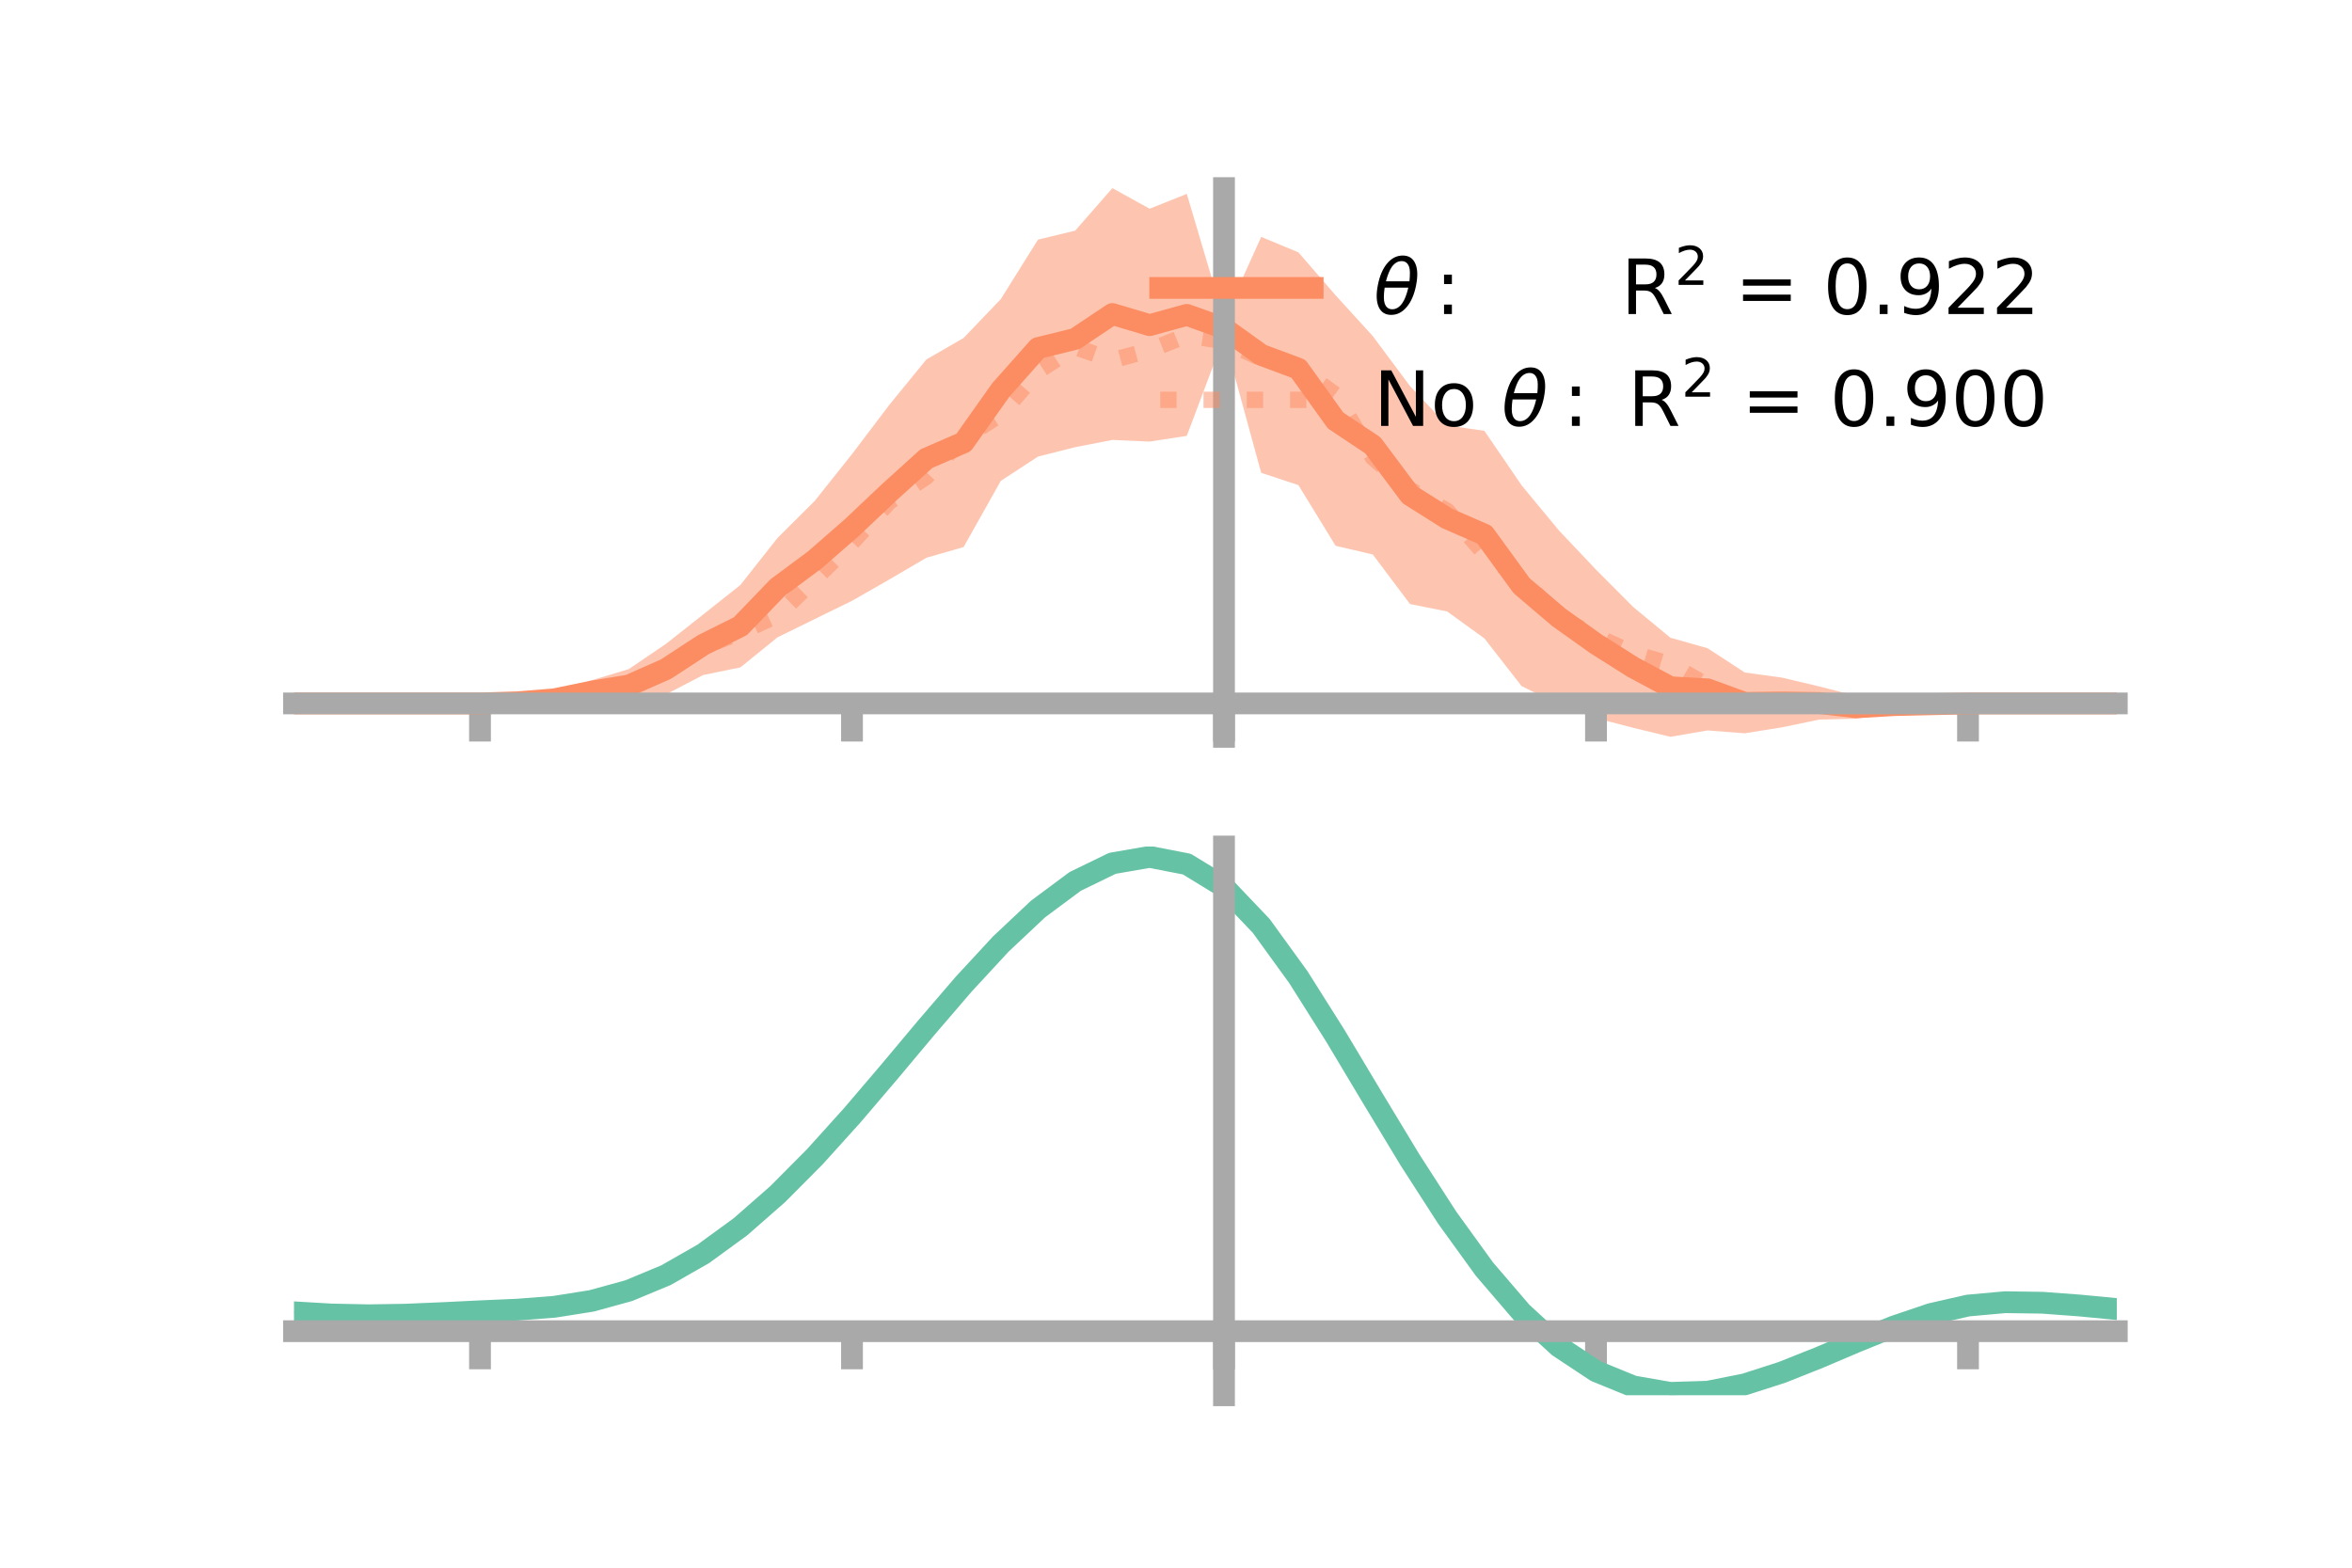 <?xml version="1.0" encoding="utf-8" standalone="no"?>
<!DOCTYPE svg PUBLIC "-//W3C//DTD SVG 1.1//EN"
  "http://www.w3.org/Graphics/SVG/1.1/DTD/svg11.dtd">
<!-- Created with matplotlib (https://matplotlib.org/) -->
<svg height="144pt" version="1.1" viewBox="0 0 216 144" width="216pt" xmlns="http://www.w3.org/2000/svg" xmlns:xlink="http://www.w3.org/1999/xlink">
 <defs>
  <style type="text/css">*{stroke-linecap:butt;stroke-linejoin:round;}</style>
 </defs>
 <g id="figure_1">
  <g id="patch_1">
   <path d="M 0 144 
L 216 144 
L 216 0 
L 0 0 
z
" style="fill:none;"/>
  </g>
  <g id="axes_1">
   <g id="patch_2">
    <path d="M 27 67.68 
L 194.4 67.68 
L 194.4 17.28 
L 27 17.28 
z
" style="fill:none;"/>
   </g>
   <g id="PolyCollection_1">
    <path clip-path="url(#pa2713f0301)" d="M 27 64.614 
L 27 64.614 
L 30.416 64.614 
L 33.833 64.614 
L 37.249 64.614 
L 40.665 64.614 
L 44.082 64.614 
L 47.498 64.299 
L 50.914 63.687 
L 54.331 62.487 
L 57.747 61.46 
L 61.163 59.139 
L 64.58 56.442 
L 67.996 53.734 
L 71.412 49.405 
L 74.829 46.001 
L 78.245 41.712 
L 81.661 37.202 
L 85.078 33.018 
L 88.494 31.043 
L 91.91 27.472 
L 95.327 22.01 
L 98.743 21.185 
L 102.159 17.28 
L 105.576 19.171 
L 108.992 17.81 
L 112.408 29.335 
L 115.824 21.759 
L 119.241 23.179 
L 122.657 27.123 
L 126.073 30.872 
L 129.49 35.463 
L 132.906 39.081 
L 136.322 39.572 
L 139.739 44.578 
L 143.155 48.712 
L 146.571 52.322 
L 149.988 55.754 
L 153.404 58.578 
L 156.82 59.544 
L 160.237 61.775 
L 163.653 62.241 
L 167.069 63.053 
L 170.486 63.93 
L 173.902 64.221 
L 177.318 64.48 
L 180.735 64.614 
L 184.151 64.614 
L 187.567 64.614 
L 190.984 64.614 
L 194.4 64.614 
L 194.4 64.614 
L 194.4 64.614 
L 190.984 64.614 
L 187.567 64.614 
L 184.151 64.614 
L 180.735 64.614 
L 177.318 64.901 
L 173.902 65.317 
L 170.486 66.012 
L 167.069 66.097 
L 163.653 66.809 
L 160.237 67.357 
L 156.82 67.095 
L 153.404 67.68 
L 149.988 66.853 
L 146.571 65.966 
L 143.155 64.707 
L 139.739 63.022 
L 136.322 58.643 
L 132.906 56.17 
L 129.49 55.482 
L 126.073 50.934 
L 122.657 50.134 
L 119.241 44.561 
L 115.824 43.431 
L 112.408 30.957 
L 108.992 40.037 
L 105.576 40.563 
L 102.159 40.41 
L 98.743 41.074 
L 95.327 41.939 
L 91.91 44.172 
L 88.494 50.25 
L 85.078 51.233 
L 81.661 53.236 
L 78.245 55.188 
L 74.829 56.86 
L 71.412 58.536 
L 67.996 61.303 
L 64.58 62.004 
L 61.163 63.779 
L 57.747 64.478 
L 54.331 64.571 
L 50.914 64.783 
L 47.498 64.724 
L 44.082 64.614 
L 40.665 64.614 
L 37.249 64.614 
L 33.833 64.614 
L 30.416 64.614 
L 27 64.614 
z
" style="fill:#fc8d62;fill-opacity:0.5;"/>
   </g>
   <g id="matplotlib.axis_1">
    <g id="xtick_1">
     <g id="line2d_1">
      <defs>
       <path d="M 0 0 
L 0 3.5 
" id="m31aad8bb6d" style="stroke:#a9a9a9;stroke-width:2;"/>
      </defs>
      <g>
       <use style="fill:#a9a9a9;stroke:#a9a9a9;stroke-width:2;" x="44.082" xlink:href="#m31aad8bb6d" y="64.614"/>
      </g>
     </g>
    </g>
    <g id="xtick_2">
     <g id="line2d_2">
      <g>
       <use style="fill:#a9a9a9;stroke:#a9a9a9;stroke-width:2;" x="78.245" xlink:href="#m31aad8bb6d" y="64.614"/>
      </g>
     </g>
    </g>
    <g id="xtick_3">
     <g id="line2d_3">
      <g>
       <use style="fill:#a9a9a9;stroke:#a9a9a9;stroke-width:2;" x="112.408" xlink:href="#m31aad8bb6d" y="64.614"/>
      </g>
     </g>
    </g>
    <g id="xtick_4">
     <g id="line2d_4">
      <g>
       <use style="fill:#a9a9a9;stroke:#a9a9a9;stroke-width:2;" x="146.571" xlink:href="#m31aad8bb6d" y="64.614"/>
      </g>
     </g>
    </g>
    <g id="xtick_5">
     <g id="line2d_5">
      <g>
       <use style="fill:#a9a9a9;stroke:#a9a9a9;stroke-width:2;" x="180.735" xlink:href="#m31aad8bb6d" y="64.614"/>
      </g>
     </g>
    </g>
   </g>
   <g id="matplotlib.axis_2"/>
   <g id="line2d_6">
    <path clip-path="url(#pa2713f0301)" d="M 27 64.614 
L 30.416 64.614 
L 33.833 64.614 
L 37.249 64.614 
L 40.665 64.614 
L 44.082 64.614 
L 47.498 64.511 
L 50.914 64.235 
L 54.331 63.529 
L 57.747 62.969 
L 61.163 61.459 
L 64.58 59.223 
L 67.996 57.518 
L 71.412 53.971 
L 74.829 51.431 
L 78.245 48.45 
L 81.661 45.219 
L 85.078 42.125 
L 88.494 40.646 
L 91.91 35.822 
L 95.327 31.974 
L 98.743 31.129 
L 102.159 28.845 
L 105.576 29.867 
L 108.992 28.923 
L 112.408 30.146 
L 115.824 32.595 
L 119.241 33.87 
L 122.657 38.628 
L 126.073 40.903 
L 129.49 45.473 
L 132.906 47.625 
L 136.322 49.108 
L 139.739 53.8 
L 143.155 56.709 
L 146.571 59.144 
L 149.988 61.303 
L 153.404 63.129 
L 156.82 63.319 
L 160.237 64.566 
L 163.653 64.525 
L 167.069 64.575 
L 170.486 64.971 
L 173.902 64.769 
L 177.318 64.69 
L 180.735 64.614 
L 184.151 64.614 
L 187.567 64.614 
L 190.984 64.614 
L 194.4 64.614 
" style="fill:none;stroke:#fc8d62;stroke-linecap:square;stroke-width:2;"/>
   </g>
   <g id="line2d_7">
    <path clip-path="url(#pa2713f0301)" d="M 27 64.614 
L 30.416 64.614 
L 33.833 64.614 
L 37.249 64.614 
L 40.665 64.614 
L 44.082 64.614 
L 47.498 64.481 
L 50.914 64.144 
L 54.331 63.714 
L 57.747 63.024 
L 61.163 61.695 
L 64.58 59.42 
L 67.996 58.083 
L 71.412 56.504 
L 74.829 53.185 
L 78.245 49.819 
L 81.661 46.093 
L 85.078 43.784 
L 88.494 40.238 
L 91.91 38.053 
L 95.327 34.089 
L 98.743 31.876 
L 102.159 33.084 
L 105.576 32.176 
L 108.992 30.797 
L 112.408 31.341 
L 115.824 32.92 
L 119.241 33.785 
L 122.657 36.272 
L 126.073 42.018 
L 129.49 44.968 
L 132.906 46.935 
L 136.322 50.827 
L 139.739 53.144 
L 143.155 56.762 
L 146.571 58.443 
L 149.988 60.014 
L 153.404 61.016 
L 156.82 62.994 
L 160.237 64.473 
L 163.653 64.358 
L 167.069 64.519 
L 170.486 64.785 
L 173.902 64.869 
L 177.318 64.718 
L 180.735 64.614 
L 184.151 64.614 
L 187.567 64.614 
L 190.984 64.614 
L 194.4 64.614 
" style="fill:none;stroke:#fc8d62;stroke-dasharray:1.5,2.475;stroke-dashoffset:0;stroke-opacity:0.5;stroke-width:1.5;"/>
   </g>
   <g id="patch_3">
    <path d="M 112.408 67.68 
L 112.408 17.28 
" style="fill:none;stroke:#a9a9a9;stroke-linecap:square;stroke-linejoin:miter;stroke-width:2;"/>
   </g>
   <g id="patch_4">
    <path d="M 194.4 67.68 
L 194.4 17.28 
" style="fill:none;"/>
   </g>
   <g id="patch_5">
    <path d="M 27 64.614 
L 194.4 64.614 
" style="fill:none;stroke:#a9a9a9;stroke-linecap:square;stroke-linejoin:miter;stroke-width:2;"/>
   </g>
   <g id="patch_6">
    <path d="M 27 17.28 
L 194.4 17.28 
" style="fill:none;"/>
   </g>
   <g id="legend_1">
    <g id="line2d_8">
     <path d="M 106.55 26.449 
L 120.55 26.449 
" style="fill:none;stroke:#fc8d62;stroke-linecap:square;stroke-width:2;"/>
    </g>
    <g id="line2d_9"/>
    <g id="text_1">
     <!-- $\theta:$      R$^{2}$ = 0.922 -->
     <g transform="translate(126.15 28.899)scale(0.07 -0.07)">
      <defs>
       <path d="M 45.516 34.672 
L 14.453 34.672 
Q 12.359 20.062 14.5 13.875 
Q 17.188 6.25 24.469 6.25 
Q 31.781 6.25 37.359 13.922 
Q 42.234 20.656 45.516 34.672 
z
M 47.016 42.969 
Q 48.344 56.844 46.625 61.719 
Q 43.953 69.438 36.766 69.438 
Q 29.297 69.438 23.828 61.812 
Q 19.531 55.672 16.156 42.969 
z
M 38.188 76.766 
Q 49.906 76.766 54.594 66.406 
Q 59.281 56.109 55.719 37.844 
Q 52.203 19.625 43.453 9.281 
Q 34.766 -1.125 23.047 -1.125 
Q 11.281 -1.125 6.641 9.281 
Q 2 19.625 5.516 37.844 
Q 9.078 56.109 17.719 66.406 
Q 26.422 76.766 38.188 76.766 
z
" id="DejaVuSans-Oblique-952"/>
       <path d="M 11.719 12.406 
L 22.016 12.406 
L 22.016 0 
L 11.719 0 
z
M 11.719 51.703 
L 22.016 51.703 
L 22.016 39.312 
L 11.719 39.312 
z
" id="DejaVuSans-58"/>
       <path id="DejaVuSans-32"/>
       <path d="M 44.391 34.188 
Q 47.562 33.109 50.562 29.594 
Q 53.562 26.078 56.594 19.922 
L 66.609 0 
L 56 0 
L 46.688 18.703 
Q 43.062 26.031 39.672 28.422 
Q 36.281 30.812 30.422 30.812 
L 19.672 30.812 
L 19.672 0 
L 9.812 0 
L 9.812 72.906 
L 32.078 72.906 
Q 44.578 72.906 50.734 67.672 
Q 56.891 62.453 56.891 51.906 
Q 56.891 45.016 53.688 40.469 
Q 50.484 35.938 44.391 34.188 
z
M 19.672 64.797 
L 19.672 38.922 
L 32.078 38.922 
Q 39.203 38.922 42.844 42.219 
Q 46.484 45.516 46.484 51.906 
Q 46.484 58.297 42.844 61.547 
Q 39.203 64.797 32.078 64.797 
z
" id="DejaVuSans-82"/>
       <path d="M 19.188 8.297 
L 53.609 8.297 
L 53.609 0 
L 7.328 0 
L 7.328 8.297 
Q 12.938 14.109 22.625 23.891 
Q 32.328 33.688 34.812 36.531 
Q 39.547 41.844 41.422 45.531 
Q 43.312 49.219 43.312 52.781 
Q 43.312 58.594 39.234 62.25 
Q 35.156 65.922 28.609 65.922 
Q 23.969 65.922 18.812 64.312 
Q 13.672 62.703 7.812 59.422 
L 7.812 69.391 
Q 13.766 71.781 18.938 73 
Q 24.125 74.219 28.422 74.219 
Q 39.75 74.219 46.484 68.547 
Q 53.219 62.891 53.219 53.422 
Q 53.219 48.922 51.531 44.891 
Q 49.859 40.875 45.406 35.406 
Q 44.188 33.984 37.641 27.219 
Q 31.109 20.453 19.188 8.297 
z
" id="DejaVuSans-50"/>
       <path d="M 10.594 45.406 
L 73.188 45.406 
L 73.188 37.203 
L 10.594 37.203 
z
M 10.594 25.484 
L 73.188 25.484 
L 73.188 17.188 
L 10.594 17.188 
z
" id="DejaVuSans-61"/>
       <path d="M 31.781 66.406 
Q 24.172 66.406 20.328 58.906 
Q 16.5 51.422 16.5 36.375 
Q 16.5 21.391 20.328 13.891 
Q 24.172 6.391 31.781 6.391 
Q 39.453 6.391 43.281 13.891 
Q 47.125 21.391 47.125 36.375 
Q 47.125 51.422 43.281 58.906 
Q 39.453 66.406 31.781 66.406 
z
M 31.781 74.219 
Q 44.047 74.219 50.516 64.516 
Q 56.984 54.828 56.984 36.375 
Q 56.984 17.969 50.516 8.266 
Q 44.047 -1.422 31.781 -1.422 
Q 19.531 -1.422 13.062 8.266 
Q 6.594 17.969 6.594 36.375 
Q 6.594 54.828 13.062 64.516 
Q 19.531 74.219 31.781 74.219 
z
" id="DejaVuSans-48"/>
       <path d="M 10.688 12.406 
L 21 12.406 
L 21 0 
L 10.688 0 
z
" id="DejaVuSans-46"/>
       <path d="M 10.984 1.516 
L 10.984 10.5 
Q 14.703 8.734 18.5 7.812 
Q 22.312 6.891 25.984 6.891 
Q 35.75 6.891 40.891 13.453 
Q 46.047 20.016 46.781 33.406 
Q 43.953 29.203 39.594 26.953 
Q 35.25 24.703 29.984 24.703 
Q 19.047 24.703 12.672 31.312 
Q 6.297 37.938 6.297 49.422 
Q 6.297 60.641 12.938 67.422 
Q 19.578 74.219 30.609 74.219 
Q 43.266 74.219 49.922 64.516 
Q 56.594 54.828 56.594 36.375 
Q 56.594 19.141 48.406 8.859 
Q 40.234 -1.422 26.422 -1.422 
Q 22.703 -1.422 18.891 -0.688 
Q 15.094 0.047 10.984 1.516 
z
M 30.609 32.422 
Q 37.25 32.422 41.125 36.953 
Q 45.016 41.5 45.016 49.422 
Q 45.016 57.281 41.125 61.844 
Q 37.25 66.406 30.609 66.406 
Q 23.969 66.406 20.094 61.844 
Q 16.219 57.281 16.219 49.422 
Q 16.219 41.5 20.094 36.953 
Q 23.969 32.422 30.609 32.422 
z
" id="DejaVuSans-57"/>
      </defs>
      <use transform="translate(0 0.766)" xlink:href="#DejaVuSans-Oblique-952"/>
      <use transform="translate(80.664 0.766)" xlink:href="#DejaVuSans-58"/>
      <use transform="translate(133.838 0.766)" xlink:href="#DejaVuSans-32"/>
      <use transform="translate(165.625 0.766)" xlink:href="#DejaVuSans-32"/>
      <use transform="translate(197.412 0.766)" xlink:href="#DejaVuSans-32"/>
      <use transform="translate(229.199 0.766)" xlink:href="#DejaVuSans-32"/>
      <use transform="translate(260.986 0.766)" xlink:href="#DejaVuSans-32"/>
      <use transform="translate(292.773 0.766)" xlink:href="#DejaVuSans-32"/>
      <use transform="translate(324.561 0.766)" xlink:href="#DejaVuSans-82"/>
      <use transform="translate(395 39.047)scale(0.7)" xlink:href="#DejaVuSans-50"/>
      <use transform="translate(442.271 0.766)" xlink:href="#DejaVuSans-32"/>
      <use transform="translate(474.058 0.766)" xlink:href="#DejaVuSans-61"/>
      <use transform="translate(557.847 0.766)" xlink:href="#DejaVuSans-32"/>
      <use transform="translate(589.634 0.766)" xlink:href="#DejaVuSans-48"/>
      <use transform="translate(653.257 0.766)" xlink:href="#DejaVuSans-46"/>
      <use transform="translate(685.044 0.766)" xlink:href="#DejaVuSans-57"/>
      <use transform="translate(746.917 0.766)" xlink:href="#DejaVuSans-50"/>
      <use transform="translate(810.54 0.766)" xlink:href="#DejaVuSans-50"/>
     </g>
    </g>
    <g id="line2d_10">
     <path d="M 106.55 36.724 
L 120.55 36.724 
" style="fill:none;stroke:#fc8d62;stroke-dasharray:1.5,2.475;stroke-dashoffset:0;stroke-opacity:0.5;stroke-width:1.5;"/>
    </g>
    <g id="line2d_11"/>
    <g id="text_2">
     <!-- No $\theta:$ R$^{2}$ = 0.900 -->
     <g transform="translate(126.15 39.174)scale(0.07 -0.07)">
      <defs>
       <path d="M 9.812 72.906 
L 23.094 72.906 
L 55.422 11.922 
L 55.422 72.906 
L 64.984 72.906 
L 64.984 0 
L 51.703 0 
L 19.391 60.984 
L 19.391 0 
L 9.812 0 
z
" id="DejaVuSans-78"/>
       <path d="M 30.609 48.391 
Q 23.391 48.391 19.188 42.75 
Q 14.984 37.109 14.984 27.297 
Q 14.984 17.484 19.156 11.844 
Q 23.344 6.203 30.609 6.203 
Q 37.797 6.203 41.984 11.859 
Q 46.188 17.531 46.188 27.297 
Q 46.188 37.016 41.984 42.703 
Q 37.797 48.391 30.609 48.391 
z
M 30.609 56 
Q 42.328 56 49.016 48.375 
Q 55.719 40.766 55.719 27.297 
Q 55.719 13.875 49.016 6.219 
Q 42.328 -1.422 30.609 -1.422 
Q 18.844 -1.422 12.172 6.219 
Q 5.516 13.875 5.516 27.297 
Q 5.516 40.766 12.172 48.375 
Q 18.844 56 30.609 56 
z
" id="DejaVuSans-111"/>
      </defs>
      <use transform="translate(0 0.766)" xlink:href="#DejaVuSans-78"/>
      <use transform="translate(74.805 0.766)" xlink:href="#DejaVuSans-111"/>
      <use transform="translate(135.986 0.766)" xlink:href="#DejaVuSans-32"/>
      <use transform="translate(167.773 0.766)" xlink:href="#DejaVuSans-Oblique-952"/>
      <use transform="translate(248.438 0.766)" xlink:href="#DejaVuSans-58"/>
      <use transform="translate(301.611 0.766)" xlink:href="#DejaVuSans-32"/>
      <use transform="translate(333.398 0.766)" xlink:href="#DejaVuSans-82"/>
      <use transform="translate(403.838 39.047)scale(0.7)" xlink:href="#DejaVuSans-50"/>
      <use transform="translate(451.108 0.766)" xlink:href="#DejaVuSans-32"/>
      <use transform="translate(482.896 0.766)" xlink:href="#DejaVuSans-61"/>
      <use transform="translate(566.685 0.766)" xlink:href="#DejaVuSans-32"/>
      <use transform="translate(598.472 0.766)" xlink:href="#DejaVuSans-48"/>
      <use transform="translate(662.095 0.766)" xlink:href="#DejaVuSans-46"/>
      <use transform="translate(693.882 0.766)" xlink:href="#DejaVuSans-57"/>
      <use transform="translate(757.505 0.766)" xlink:href="#DejaVuSans-48"/>
      <use transform="translate(821.128 0.766)" xlink:href="#DejaVuSans-48"/>
     </g>
    </g>
   </g>
  </g>
  <g id="axes_2">
   <g id="patch_7">
    <path d="M 27 128.16 
L 194.4 128.16 
L 194.4 77.76 
L 27 77.76 
z
" style="fill:none;"/>
   </g>
   <g id="PolyCollection_2">
    <path clip-path="url(#p59e9f0a10c)" d="M 27 120.583 
L 27 120.502 
L 30.416 120.711 
L 33.833 120.783 
L 37.249 120.721 
L 40.665 120.567 
L 44.082 120.392 
L 47.498 120.239 
L 50.914 119.968 
L 54.331 119.42 
L 57.747 118.469 
L 61.163 117.025 
L 64.58 115.035 
L 67.996 112.492 
L 71.412 109.427 
L 74.829 105.907 
L 78.245 102.032 
L 81.661 97.933 
L 85.078 93.762 
L 88.494 89.696 
L 91.91 85.922 
L 95.327 82.641 
L 98.743 80.053 
L 102.159 78.361 
L 105.576 77.76 
L 108.992 78.435 
L 112.408 80.554 
L 115.824 84.195 
L 119.241 88.981 
L 122.657 94.476 
L 126.073 100.274 
L 129.49 106.017 
L 132.906 111.406 
L 136.322 116.207 
L 139.739 120.251 
L 143.155 123.435 
L 146.571 125.72 
L 149.988 127.127 
L 153.404 127.727 
L 156.82 127.627 
L 160.237 126.961 
L 163.653 125.881 
L 167.069 124.545 
L 170.486 123.117 
L 173.902 121.756 
L 177.318 120.614 
L 180.735 119.841 
L 184.151 119.535 
L 187.567 119.59 
L 190.984 119.853 
L 194.4 120.192 
L 194.4 120.297 
L 194.4 120.297 
L 190.984 119.981 
L 187.567 119.736 
L 184.151 119.692 
L 180.735 120.002 
L 177.318 120.788 
L 173.902 121.961 
L 170.486 123.371 
L 167.069 124.852 
L 163.653 126.237 
L 160.237 127.356 
L 156.82 128.046 
L 153.404 128.16 
L 149.988 127.571 
L 146.571 126.186 
L 143.155 123.95 
L 139.739 120.853 
L 136.322 116.934 
L 132.906 112.287 
L 129.49 107.069 
L 126.073 101.505 
L 122.657 95.882 
L 119.241 90.547 
L 115.824 85.898 
L 112.408 82.362 
L 108.992 80.309 
L 105.576 79.658 
L 102.159 80.24 
L 98.743 81.871 
L 95.327 84.36 
L 91.91 87.511 
L 88.494 91.126 
L 85.078 95.016 
L 81.661 99 
L 78.245 102.912 
L 74.829 106.606 
L 71.412 109.963 
L 67.996 112.888 
L 64.58 115.322 
L 61.163 117.236 
L 57.747 118.637 
L 54.331 119.566 
L 50.914 120.101 
L 47.498 120.362 
L 44.082 120.504 
L 40.665 120.663 
L 37.249 120.798 
L 33.833 120.846 
L 30.416 120.775 
L 27 120.583 
z
" style="fill:#66c2a5;fill-opacity:0.5;"/>
   </g>
   <g id="matplotlib.axis_3">
    <g id="xtick_6">
     <g id="line2d_12">
      <g>
       <use style="fill:#a9a9a9;stroke:#a9a9a9;stroke-width:2;" x="44.082" xlink:href="#m31aad8bb6d" y="122.278"/>
      </g>
     </g>
    </g>
    <g id="xtick_7">
     <g id="line2d_13">
      <g>
       <use style="fill:#a9a9a9;stroke:#a9a9a9;stroke-width:2;" x="78.245" xlink:href="#m31aad8bb6d" y="122.278"/>
      </g>
     </g>
    </g>
    <g id="xtick_8">
     <g id="line2d_14">
      <g>
       <use style="fill:#a9a9a9;stroke:#a9a9a9;stroke-width:2;" x="112.408" xlink:href="#m31aad8bb6d" y="122.278"/>
      </g>
     </g>
    </g>
    <g id="xtick_9">
     <g id="line2d_15">
      <g>
       <use style="fill:#a9a9a9;stroke:#a9a9a9;stroke-width:2;" x="146.571" xlink:href="#m31aad8bb6d" y="122.278"/>
      </g>
     </g>
    </g>
    <g id="xtick_10">
     <g id="line2d_16">
      <g>
       <use style="fill:#a9a9a9;stroke:#a9a9a9;stroke-width:2;" x="180.735" xlink:href="#m31aad8bb6d" y="122.278"/>
      </g>
     </g>
    </g>
   </g>
   <g id="matplotlib.axis_4"/>
   <g id="line2d_17">
    <path clip-path="url(#p59e9f0a10c)" d="M 27 120.542 
L 30.416 120.743 
L 33.833 120.814 
L 37.249 120.76 
L 40.665 120.615 
L 44.082 120.448 
L 47.498 120.3 
L 50.914 120.035 
L 54.331 119.493 
L 57.747 118.553 
L 61.163 117.13 
L 64.58 115.179 
L 67.996 112.69 
L 71.412 109.695 
L 74.829 106.257 
L 78.245 102.472 
L 81.661 98.466 
L 85.078 94.389 
L 88.494 90.411 
L 91.91 86.716 
L 95.327 83.501 
L 98.743 80.962 
L 102.159 79.301 
L 105.576 78.709 
L 108.992 79.372 
L 112.408 81.458 
L 115.824 85.046 
L 119.241 89.764 
L 122.657 95.179 
L 126.073 100.89 
L 129.49 106.543 
L 132.906 111.847 
L 136.322 116.571 
L 139.739 120.552 
L 143.155 123.692 
L 146.571 125.953 
L 149.988 127.349 
L 153.404 127.943 
L 156.82 127.837 
L 160.237 127.159 
L 163.653 126.059 
L 167.069 124.699 
L 170.486 123.244 
L 173.902 121.859 
L 177.318 120.701 
L 180.735 119.922 
L 184.151 119.613 
L 187.567 119.663 
L 190.984 119.917 
L 194.4 120.244 
" style="fill:none;stroke:#66c2a5;stroke-linecap:square;stroke-width:2;"/>
   </g>
   <g id="patch_8">
    <path d="M 112.408 128.16 
L 112.408 77.76 
" style="fill:none;stroke:#a9a9a9;stroke-linecap:square;stroke-linejoin:miter;stroke-width:2;"/>
   </g>
   <g id="patch_9">
    <path d="M 194.4 128.16 
L 194.4 77.76 
" style="fill:none;"/>
   </g>
   <g id="patch_10">
    <path d="M 27 122.278 
L 194.4 122.278 
" style="fill:none;stroke:#a9a9a9;stroke-linecap:square;stroke-linejoin:miter;stroke-width:2;"/>
   </g>
   <g id="patch_11">
    <path d="M 27 77.76 
L 194.4 77.76 
" style="fill:none;"/>
   </g>
  </g>
 </g>
 <defs>
  <clipPath id="pa2713f0301">
   <rect height="50.4" width="167.4" x="27" y="17.28"/>
  </clipPath>
  <clipPath id="p59e9f0a10c">
   <rect height="50.4" width="167.4" x="27" y="77.76"/>
  </clipPath>
 </defs>
</svg>

